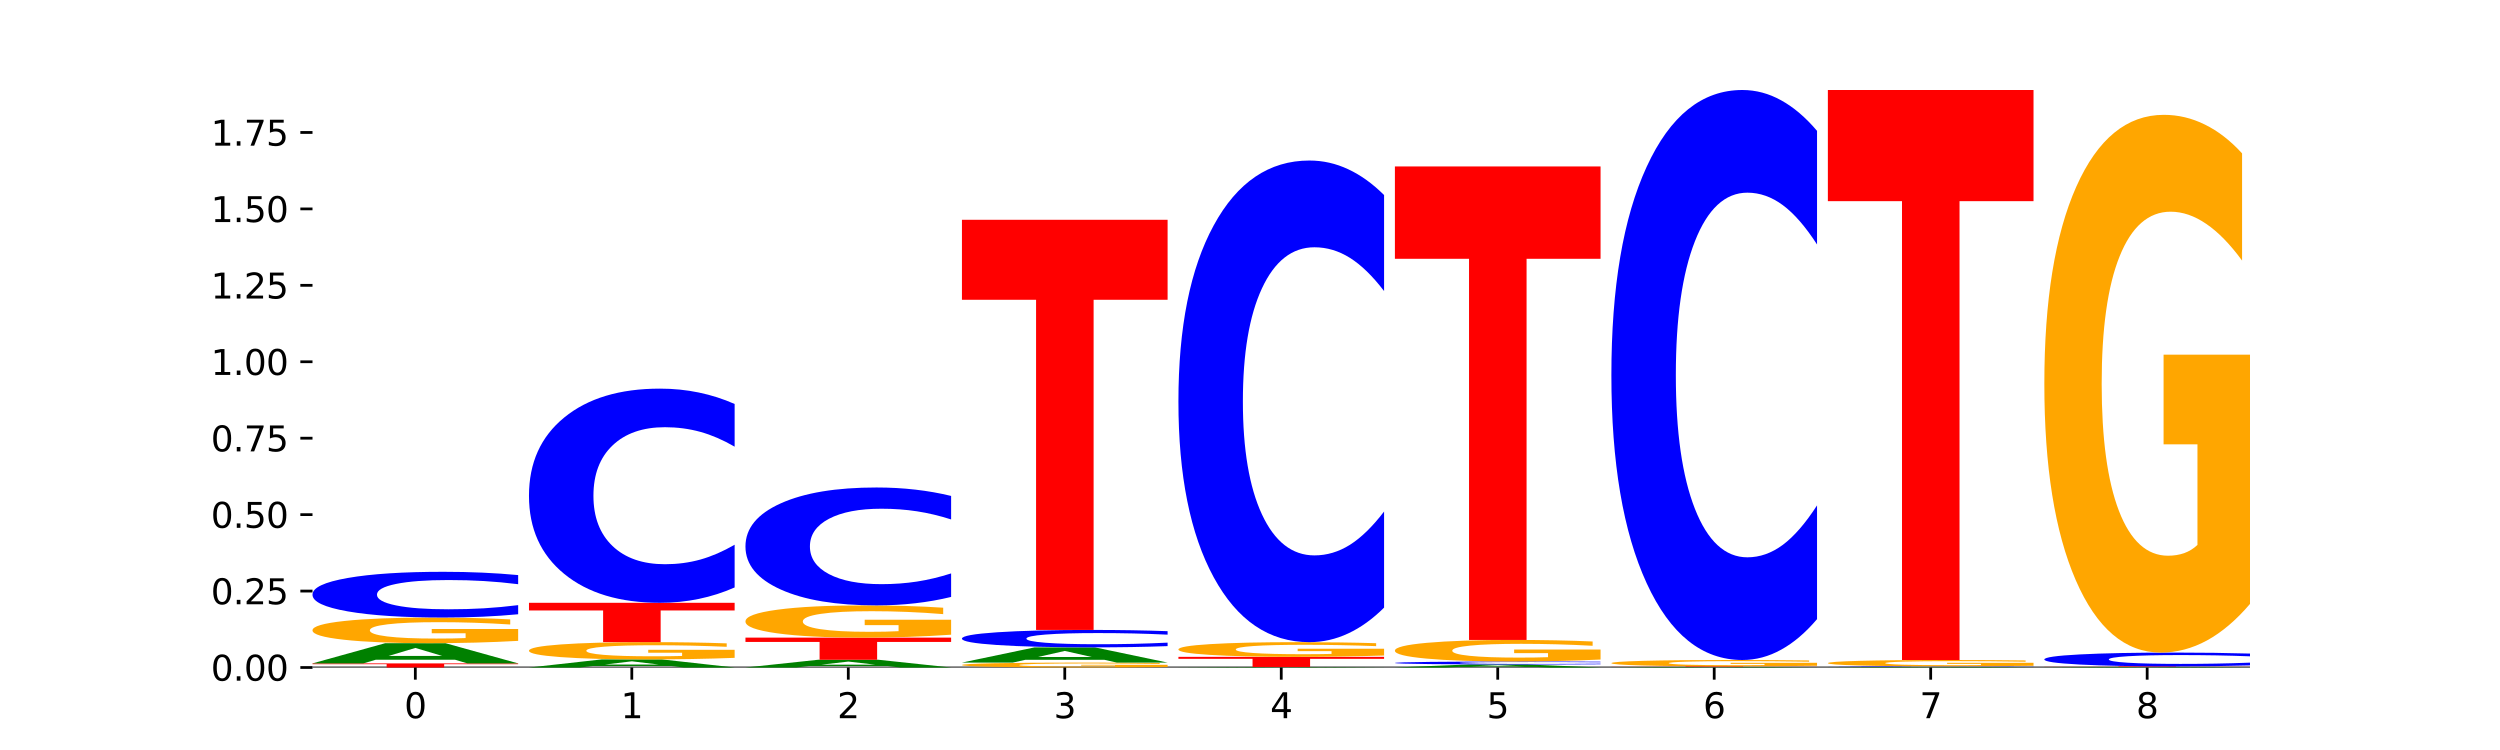 <?xml version="1.0" encoding="utf-8" standalone="no"?>
<!DOCTYPE svg PUBLIC "-//W3C//DTD SVG 1.1//EN"
  "http://www.w3.org/Graphics/SVG/1.1/DTD/svg11.dtd">
<svg xmlns:xlink="http://www.w3.org/1999/xlink" width="720pt" height="216pt" viewBox="0 0 720 216" xmlns="http://www.w3.org/2000/svg" version="1.1">
 <defs>
  <style type="text/css">*{stroke-linejoin: round; stroke-linecap: butt}</style>
 </defs>
 <g id="figure_1">
  <g id="patch_1">
   <path d="M 0 216 
L 720 216 
L 720 0 
L 0 0 
z
" style="fill: #ffffff"/>
  </g>
  <g id="axes_1">
   <g id="patch_2">
    <path d="M 90 192.24 
L 648 192.24 
L 648 25.92 
L 90 25.92 
z
" style="fill: #ffffff"/>
   </g>
   <g id="line2d_1">
    <path d="M 90 192.24 
L 648 192.24 
" clip-path="url(#p4636b34dae)" style="fill: none; stroke: #000000; stroke-width: 0.5; stroke-linecap: square"/>
   </g>
   <g id="patch_3">
    <path d="M 90 191.055 
L 149.229 191.055 
L 149.229 191.286 
L 127.92 191.286 
L 127.92 192.24 
L 111.35 192.24 
L 111.35 191.286 
L 90 191.286 
L 90 191.055 
z
" clip-path="url(#p4636b34dae)" style="fill: #ff0000"/>
   </g>
   <g id="patch_4">
    <path d="M 131.028 189.996 
L 108.249 189.996 
L 104.653 191.055 
L 90 191.055 
L 110.926 185.24 
L 128.303 185.24 
L 149.229 191.055 
L 134.588 191.055 
L 131.028 189.996 
z
M 111.882 188.916 
L 127.359 188.916 
L 119.633 186.603 
L 111.882 188.916 
z
" clip-path="url(#p4636b34dae)" style="fill: #008000"/>
   </g>
   <g id="patch_5">
    <path d="M 149.229 184.571 
Q 143.256 184.905 136.831 185.073 
Q 130.406 185.24 123.557 185.24 
Q 108.079 185.24 99.04 184.245 
Q 90 183.25 90 181.549 
Q 90 179.828 99.199 178.841 
Q 108.411 177.853 124.433 177.853 
Q 130.605 177.853 136.26 177.988 
Q 141.928 178.12 146.946 178.383 
L 146.946 179.855 
Q 141.769 179.518 136.645 179.352 
Q 131.521 179.184 126.371 179.184 
Q 116.84 179.184 111.677 179.797 
Q 106.513 180.409 106.513 181.549 
Q 106.513 182.678 111.491 183.294 
Q 116.469 183.909 125.628 183.909 
Q 128.123 183.909 130.26 183.874 
Q 132.397 183.837 134.097 183.761 
L 134.097 182.379 
L 124.34 182.379 
L 124.34 181.148 
L 149.229 181.148 
L 149.229 184.571 
z
" clip-path="url(#p4636b34dae)" style="fill: #ffa600"/>
   </g>
   <g id="patch_6">
    <path d="M 149.229 176.909 
Q 144.275 177.377 138.917 177.614 
Q 133.56 177.853 127.725 177.853 
Q 110.325 177.853 100.163 176.079 
Q 90 174.305 90 171.271 
Q 90 168.225 100.163 166.454 
Q 110.325 164.679 127.725 164.679 
Q 133.56 164.679 138.917 164.919 
Q 144.275 165.156 149.229 165.624 
L 149.229 168.25 
Q 144.23 167.629 139.38 167.341 
Q 134.53 167.052 129.173 167.052 
Q 119.562 167.052 114.056 168.176 
Q 108.564 169.298 108.564 171.271 
Q 108.564 173.235 114.056 174.359 
Q 119.562 175.48 129.173 175.48 
Q 134.53 175.48 139.38 175.192 
Q 144.23 174.901 149.229 174.28 
L 149.229 176.909 
z
" clip-path="url(#p4636b34dae)" style="fill: #0000ff"/>
   </g>
   <g id="patch_7">
    <path d="M 193.374 191.816 
L 170.596 191.816 
L 166.999 192.24 
L 152.346 192.24 
L 173.272 189.911 
L 190.65 189.911 
L 211.575 192.24 
L 196.935 192.24 
L 193.374 191.816 
z
M 174.229 191.383 
L 189.705 191.383 
L 181.979 190.457 
L 174.229 191.383 
z
" clip-path="url(#p4636b34dae)" style="fill: #008000"/>
   </g>
   <g id="patch_8">
    <path d="M 211.575 189.46 
Q 205.602 189.686 199.177 189.799 
Q 192.753 189.911 185.903 189.911 
Q 170.426 189.911 161.386 189.24 
Q 152.346 188.57 152.346 187.423 
Q 152.346 186.262 161.545 185.597 
Q 170.758 184.931 186.779 184.931 
Q 192.952 184.931 198.607 185.022 
Q 204.275 185.111 209.292 185.288 
L 209.292 186.281 
Q 204.115 186.054 198.992 185.941 
Q 193.868 185.828 188.717 185.828 
Q 179.187 185.828 174.023 186.242 
Q 168.859 186.654 168.859 187.423 
Q 168.859 188.184 173.837 188.599 
Q 178.815 189.014 187.974 189.014 
Q 190.47 189.014 192.607 188.99 
Q 194.744 188.966 196.443 188.914 
L 196.443 187.982 
L 186.686 187.982 
L 186.686 187.152 
L 211.575 187.152 
L 211.575 189.46 
z
" clip-path="url(#p4636b34dae)" style="fill: #ffa600"/>
   </g>
   <g id="patch_9">
    <path d="M 152.346 173.607 
L 211.575 173.607 
L 211.575 175.815 
L 190.267 175.815 
L 190.267 184.931 
L 173.696 184.931 
L 173.696 175.815 
L 152.346 175.815 
L 152.346 173.607 
z
" clip-path="url(#p4636b34dae)" style="fill: #ff0000"/>
   </g>
   <g id="patch_10">
    <path d="M 211.575 169.186 
Q 206.621 171.377 201.264 172.486 
Q 195.906 173.607 190.071 173.607 
Q 172.671 173.607 162.509 165.299 
Q 152.346 156.992 152.346 142.785 
Q 152.346 128.527 162.509 120.232 
Q 172.671 111.925 190.071 111.925 
Q 195.906 111.925 201.264 113.046 
Q 206.621 114.155 211.575 116.346 
L 211.575 128.642 
Q 206.576 125.737 201.726 124.386 
Q 196.876 123.036 191.519 123.036 
Q 181.909 123.036 176.402 128.298 
Q 170.91 133.547 170.91 142.785 
Q 170.91 151.984 176.402 157.247 
Q 181.909 162.496 191.519 162.496 
Q 196.876 162.496 201.726 161.146 
Q 206.576 159.782 211.575 156.877 
L 211.575 169.186 
z
" clip-path="url(#p4636b34dae)" style="fill: #0000ff"/>
   </g>
   <g id="patch_11">
    <path d="M 255.721 191.834 
L 232.942 191.834 
L 229.346 192.24 
L 214.693 192.24 
L 235.618 190.011 
L 252.996 190.011 
L 273.922 192.24 
L 259.281 192.24 
L 255.721 191.834 
z
M 236.575 191.42 
L 252.051 191.42 
L 244.325 190.533 
L 236.575 191.42 
z
" clip-path="url(#p4636b34dae)" style="fill: #008000"/>
   </g>
   <g id="patch_12">
    <path d="M 214.693 183.634 
L 273.922 183.634 
L 273.922 184.877 
L 252.613 184.877 
L 252.613 190.011 
L 236.043 190.011 
L 236.043 184.877 
L 214.693 184.877 
L 214.693 183.634 
z
" clip-path="url(#p4636b34dae)" style="fill: #ff0000"/>
   </g>
   <g id="patch_13">
    <path d="M 273.922 182.794 
Q 267.948 183.214 261.524 183.425 
Q 255.099 183.634 248.25 183.634 
Q 232.772 183.634 223.732 182.384 
Q 214.693 181.134 214.693 178.996 
Q 214.693 176.834 223.892 175.594 
Q 233.104 174.353 249.126 174.353 
Q 255.298 174.353 260.953 174.522 
Q 266.621 174.689 271.639 175.019 
L 271.639 176.869 
Q 266.462 176.445 261.338 176.236 
Q 256.214 176.025 251.064 176.025 
Q 241.533 176.025 236.369 176.796 
Q 231.206 177.564 231.206 178.996 
Q 231.206 180.415 236.184 181.189 
Q 241.161 181.962 250.32 181.962 
Q 252.816 181.962 254.953 181.918 
Q 257.09 181.872 258.789 181.776 
L 258.789 180.039 
L 249.033 180.039 
L 249.033 178.492 
L 273.922 178.492 
L 273.922 182.794 
z
" clip-path="url(#p4636b34dae)" style="fill: #ffa600"/>
   </g>
   <g id="patch_14">
    <path d="M 273.922 171.919 
Q 268.967 173.126 263.61 173.736 
Q 258.253 174.353 252.418 174.353 
Q 235.018 174.353 224.855 169.78 
Q 214.693 165.206 214.693 157.385 
Q 214.693 149.535 224.855 144.968 
Q 235.018 140.395 252.418 140.395 
Q 258.253 140.395 263.61 141.012 
Q 268.967 141.622 273.922 142.829 
L 273.922 149.598 
Q 268.923 147.999 264.073 147.255 
Q 259.223 146.512 253.865 146.512 
Q 244.255 146.512 238.748 149.409 
Q 233.257 152.299 233.257 157.385 
Q 233.257 162.449 238.748 165.346 
Q 244.255 168.237 253.865 168.237 
Q 259.223 168.237 264.073 167.493 
Q 268.923 166.742 273.922 165.143 
L 273.922 171.919 
z
" clip-path="url(#p4636b34dae)" style="fill: #0000ff"/>
   </g>
   <g id="patch_15">
    <path d="M 336.268 192.112 
Q 330.295 192.176 323.87 192.208 
Q 317.445 192.24 310.596 192.24 
Q 295.118 192.24 286.079 192.049 
Q 277.039 191.858 277.039 191.532 
Q 277.039 191.202 286.238 191.012 
Q 295.45 190.823 311.472 190.823 
Q 317.645 190.823 323.299 190.849 
Q 328.967 190.874 333.985 190.925 
L 333.985 191.207 
Q 328.808 191.142 323.684 191.11 
Q 318.561 191.078 313.41 191.078 
Q 303.879 191.078 298.716 191.196 
Q 293.552 191.313 293.552 191.532 
Q 293.552 191.749 298.53 191.867 
Q 303.508 191.985 312.667 191.985 
Q 315.162 191.985 317.299 191.978 
Q 319.437 191.971 321.136 191.956 
L 321.136 191.691 
L 311.379 191.691 
L 311.379 191.455 
L 336.268 191.455 
L 336.268 192.112 
z
" clip-path="url(#p4636b34dae)" style="fill: #ffa600"/>
   </g>
   <g id="patch_16">
    <path d="M 318.067 190.025 
L 295.289 190.025 
L 291.692 190.823 
L 277.039 190.823 
L 297.965 186.443 
L 315.342 186.443 
L 336.268 190.823 
L 321.627 190.823 
L 318.067 190.025 
z
M 298.922 189.212 
L 314.398 189.212 
L 306.672 187.47 
L 298.922 189.212 
z
" clip-path="url(#p4636b34dae)" style="fill: #008000"/>
   </g>
   <g id="patch_17">
    <path d="M 336.268 186.083 
Q 331.314 186.262 325.956 186.352 
Q 320.599 186.443 314.764 186.443 
Q 297.364 186.443 287.202 185.767 
Q 277.039 185.09 277.039 183.933 
Q 277.039 182.772 287.202 182.096 
Q 297.364 181.42 314.764 181.42 
Q 320.599 181.42 325.956 181.511 
Q 331.314 181.601 336.268 181.78 
L 336.268 182.781 
Q 331.269 182.545 326.419 182.435 
Q 321.569 182.325 316.212 182.325 
Q 306.601 182.325 301.095 182.753 
Q 295.603 183.181 295.603 183.933 
Q 295.603 184.682 301.095 185.111 
Q 306.601 185.539 316.212 185.539 
Q 321.569 185.539 326.419 185.429 
Q 331.269 185.318 336.268 185.081 
L 336.268 186.083 
z
" clip-path="url(#p4636b34dae)" style="fill: #0000ff"/>
   </g>
   <g id="patch_18">
    <path d="M 277.039 63.299 
L 336.268 63.299 
L 336.268 86.336 
L 314.959 86.336 
L 314.959 181.42 
L 298.389 181.42 
L 298.389 86.336 
L 277.039 86.336 
L 277.039 63.299 
z
" clip-path="url(#p4636b34dae)" style="fill: #ff0000"/>
   </g>
   <g id="patch_19">
    <path d="M 380.413 192.213 
L 357.635 192.213 
L 354.038 192.24 
L 339.385 192.24 
L 360.311 192.094 
L 377.689 192.094 
L 398.615 192.24 
L 383.974 192.24 
L 380.413 192.213 
z
M 361.268 192.186 
L 376.744 192.186 
L 369.018 192.128 
L 361.268 192.186 
z
" clip-path="url(#p4636b34dae)" style="fill: #008000"/>
   </g>
   <g id="patch_20">
    <path d="M 339.385 189.174 
L 398.615 189.174 
L 398.615 189.743 
L 377.306 189.743 
L 377.306 192.094 
L 360.735 192.094 
L 360.735 189.743 
L 339.385 189.743 
L 339.385 189.174 
z
" clip-path="url(#p4636b34dae)" style="fill: #ff0000"/>
   </g>
   <g id="patch_21">
    <path d="M 398.615 188.791 
Q 392.641 188.982 386.217 189.078 
Q 379.792 189.174 372.942 189.174 
Q 357.465 189.174 348.425 188.604 
Q 339.385 188.033 339.385 187.058 
Q 339.385 186.071 348.584 185.506 
Q 357.797 184.94 373.818 184.94 
Q 379.991 184.94 385.646 185.017 
Q 391.314 185.093 396.331 185.243 
L 396.331 186.087 
Q 391.154 185.894 386.031 185.799 
Q 380.907 185.702 375.757 185.702 
Q 366.226 185.702 361.062 186.054 
Q 355.898 186.405 355.898 187.058 
Q 355.898 187.705 360.876 188.059 
Q 365.854 188.411 375.013 188.411 
Q 377.509 188.411 379.646 188.391 
Q 381.783 188.37 383.482 188.326 
L 383.482 187.534 
L 373.726 187.534 
L 373.726 186.828 
L 398.615 186.828 
L 398.615 188.791 
z
" clip-path="url(#p4636b34dae)" style="fill: #ffa600"/>
   </g>
   <g id="patch_22">
    <path d="M 398.615 174.997 
Q 393.66 179.925 388.303 182.418 
Q 382.945 184.94 377.111 184.94 
Q 359.71 184.94 349.548 166.258 
Q 339.385 147.577 339.385 115.629 
Q 339.385 83.567 349.548 64.914 
Q 359.71 46.232 377.111 46.232 
Q 382.945 46.232 388.303 48.754 
Q 393.66 51.246 398.615 56.175 
L 398.615 83.825 
Q 393.615 77.292 388.765 74.255 
Q 383.915 71.217 378.558 71.217 
Q 368.948 71.217 363.441 83.051 
Q 357.95 94.856 357.95 115.629 
Q 357.95 136.316 363.441 148.15 
Q 368.948 159.955 378.558 159.955 
Q 383.915 159.955 388.765 156.917 
Q 393.615 153.852 398.615 147.319 
L 398.615 174.997 
z
" clip-path="url(#p4636b34dae)" style="fill: #0000ff"/>
   </g>
   <g id="patch_23">
    <path d="M 442.76 192.082 
L 419.981 192.082 
L 416.385 192.24 
L 401.732 192.24 
L 422.658 191.374 
L 440.035 191.374 
L 460.961 192.24 
L 446.32 192.24 
L 442.76 192.082 
z
M 423.614 191.922 
L 439.091 191.922 
L 431.365 191.577 
L 423.614 191.922 
z
" clip-path="url(#p4636b34dae)" style="fill: #008000"/>
   </g>
   <g id="patch_24">
    <path d="M 460.961 191.312 
Q 456.006 191.343 450.649 191.358 
Q 445.292 191.374 439.457 191.374 
Q 422.057 191.374 411.894 191.258 
Q 401.732 191.141 401.732 190.942 
Q 401.732 190.741 411.894 190.625 
Q 422.057 190.508 439.457 190.508 
Q 445.292 190.508 450.649 190.524 
Q 456.006 190.54 460.961 190.57 
L 460.961 190.743 
Q 455.962 190.702 451.112 190.683 
Q 446.262 190.664 440.904 190.664 
Q 431.294 190.664 425.788 190.738 
Q 420.296 190.812 420.296 190.942 
Q 420.296 191.071 425.788 191.145 
Q 431.294 191.218 440.904 191.218 
Q 446.262 191.218 451.112 191.199 
Q 455.962 191.18 460.961 191.139 
L 460.961 191.312 
z
" clip-path="url(#p4636b34dae)" style="fill: #0000ff"/>
   </g>
   <g id="patch_25">
    <path d="M 460.961 189.947 
Q 454.988 190.228 448.563 190.369 
Q 442.138 190.508 435.289 190.508 
Q 419.811 190.508 410.772 189.673 
Q 401.732 188.837 401.732 187.408 
Q 401.732 185.962 410.931 185.133 
Q 420.143 184.303 436.165 184.303 
Q 442.337 184.303 447.992 184.416 
Q 453.66 184.528 458.678 184.748 
L 458.678 185.985 
Q 453.501 185.702 448.377 185.562 
Q 443.253 185.421 438.103 185.421 
Q 428.572 185.421 423.408 185.936 
Q 418.245 186.45 418.245 187.408 
Q 418.245 188.356 423.223 188.874 
Q 428.2 189.391 437.36 189.391 
Q 439.855 189.391 441.992 189.361 
Q 444.129 189.33 445.828 189.266 
L 445.828 188.105 
L 436.072 188.105 
L 436.072 187.071 
L 460.961 187.071 
L 460.961 189.947 
z
" clip-path="url(#p4636b34dae)" style="fill: #ffa600"/>
   </g>
   <g id="patch_26">
    <path d="M 401.732 47.937 
L 460.961 47.937 
L 460.961 74.532 
L 439.652 74.532 
L 439.652 184.303 
L 423.082 184.303 
L 423.082 74.532 
L 401.732 74.532 
L 401.732 47.937 
z
" clip-path="url(#p4636b34dae)" style="fill: #ff0000"/>
   </g>
   <g id="patch_27">
    <path d="M 505.106 192.21 
L 482.328 192.21 
L 478.731 192.24 
L 464.078 192.24 
L 485.004 192.074 
L 502.382 192.074 
L 523.307 192.24 
L 508.667 192.24 
L 505.106 192.21 
z
M 485.961 192.179 
L 501.437 192.179 
L 493.711 192.113 
L 485.961 192.179 
z
" clip-path="url(#p4636b34dae)" style="fill: #008000"/>
   </g>
   <g id="patch_28">
    <path d="M 464.078 191.907 
L 523.307 191.907 
L 523.307 191.94 
L 501.999 191.94 
L 501.999 192.074 
L 485.428 192.074 
L 485.428 191.94 
L 464.078 191.94 
L 464.078 191.907 
z
" clip-path="url(#p4636b34dae)" style="fill: #ff0000"/>
   </g>
   <g id="patch_29">
    <path d="M 523.307 191.742 
Q 517.334 191.825 510.909 191.866 
Q 504.485 191.907 497.635 191.907 
Q 482.158 191.907 473.118 191.661 
Q 464.078 191.415 464.078 190.993 
Q 464.078 190.567 473.277 190.322 
Q 482.489 190.078 498.511 190.078 
Q 504.684 190.078 510.338 190.111 
Q 516.007 190.144 521.024 190.209 
L 521.024 190.574 
Q 515.847 190.49 510.723 190.449 
Q 505.6 190.407 500.449 190.407 
Q 490.918 190.407 485.755 190.559 
Q 480.591 190.711 480.591 190.993 
Q 480.591 191.273 485.569 191.426 
Q 490.547 191.578 499.706 191.578 
Q 502.201 191.578 504.339 191.569 
Q 506.476 191.56 508.175 191.541 
L 508.175 191.199 
L 498.418 191.199 
L 498.418 190.894 
L 523.307 190.894 
L 523.307 191.742 
z
" clip-path="url(#p4636b34dae)" style="fill: #ffa600"/>
   </g>
   <g id="patch_30">
    <path d="M 523.307 178.311 
Q 518.353 184.144 512.996 187.094 
Q 507.638 190.078 501.803 190.078 
Q 484.403 190.078 474.241 167.969 
Q 464.078 145.859 464.078 108.05 
Q 464.078 70.105 474.241 48.029 
Q 484.403 25.92 501.803 25.92 
Q 507.638 25.92 512.996 28.904 
Q 518.353 31.854 523.307 37.687 
L 523.307 70.41 
Q 518.308 62.678 513.458 59.084 
Q 508.608 55.489 503.251 55.489 
Q 493.641 55.489 488.134 69.494 
Q 482.642 83.465 482.642 108.05 
Q 482.642 132.533 488.134 146.538 
Q 493.641 160.508 503.251 160.508 
Q 508.608 160.508 513.458 156.914 
Q 518.308 153.286 523.307 145.554 
L 523.307 178.311 
z
" clip-path="url(#p4636b34dae)" style="fill: #0000ff"/>
   </g>
   <g id="patch_31">
    <path d="M 567.453 192.21 
L 544.674 192.21 
L 541.077 192.24 
L 526.425 192.24 
L 547.35 192.074 
L 564.728 192.074 
L 585.654 192.24 
L 571.013 192.24 
L 567.453 192.21 
z
M 548.307 192.179 
L 563.783 192.179 
L 556.057 192.113 
L 548.307 192.179 
z
" clip-path="url(#p4636b34dae)" style="fill: #008000"/>
   </g>
   <g id="patch_32">
    <path d="M 585.654 192.062 
Q 580.699 192.068 575.342 192.071 
Q 569.985 192.074 564.15 192.074 
Q 546.75 192.074 536.587 192.051 
Q 526.425 192.029 526.425 191.991 
Q 526.425 191.952 536.587 191.93 
Q 546.75 191.907 564.15 191.907 
Q 569.985 191.907 575.342 191.91 
Q 580.699 191.913 585.654 191.919 
L 585.654 191.952 
Q 580.654 191.945 575.805 191.941 
Q 570.955 191.937 565.597 191.937 
Q 555.987 191.937 550.48 191.952 
Q 544.989 191.966 544.989 191.991 
Q 544.989 192.015 550.48 192.03 
Q 555.987 192.044 565.597 192.044 
Q 570.955 192.044 575.805 192.04 
Q 580.654 192.036 585.654 192.029 
L 585.654 192.062 
z
" clip-path="url(#p4636b34dae)" style="fill: #0000ff"/>
   </g>
   <g id="patch_33">
    <path d="M 585.654 191.742 
Q 579.68 191.825 573.256 191.866 
Q 566.831 191.907 559.982 191.907 
Q 544.504 191.907 535.464 191.661 
Q 526.425 191.415 526.425 190.993 
Q 526.425 190.567 535.624 190.322 
Q 544.836 190.078 560.858 190.078 
Q 567.03 190.078 572.685 190.111 
Q 578.353 190.144 583.37 190.209 
L 583.37 190.574 
Q 578.194 190.49 573.07 190.449 
Q 567.946 190.407 562.796 190.407 
Q 553.265 190.407 548.101 190.559 
Q 542.938 190.711 542.938 190.993 
Q 542.938 191.273 547.915 191.426 
Q 552.893 191.578 562.052 191.578 
Q 564.548 191.578 566.685 191.569 
Q 568.822 191.56 570.521 191.541 
L 570.521 191.199 
L 560.765 191.199 
L 560.765 190.894 
L 585.654 190.894 
L 585.654 191.742 
z
" clip-path="url(#p4636b34dae)" style="fill: #ffa600"/>
   </g>
   <g id="patch_34">
    <path d="M 526.425 25.92 
L 585.654 25.92 
L 585.654 57.935 
L 564.345 57.935 
L 564.345 190.078 
L 547.775 190.078 
L 547.775 57.935 
L 526.425 57.935 
L 526.425 25.92 
z
" clip-path="url(#p4636b34dae)" style="fill: #ff0000"/>
   </g>
   <g id="patch_35">
    <path d="M 629.799 192.211 
L 607.02 192.211 
L 603.424 192.24 
L 588.771 192.24 
L 609.697 192.081 
L 627.074 192.081 
L 648 192.24 
L 633.359 192.24 
L 629.799 192.211 
z
M 610.653 192.181 
L 626.13 192.181 
L 618.404 192.118 
L 610.653 192.181 
z
" clip-path="url(#p4636b34dae)" style="fill: #008000"/>
   </g>
   <g id="patch_36">
    <path d="M 588.771 191.922 
L 648 191.922 
L 648 191.953 
L 626.691 191.953 
L 626.691 192.081 
L 610.121 192.081 
L 610.121 191.953 
L 588.771 191.953 
L 588.771 191.922 
z
" clip-path="url(#p4636b34dae)" style="fill: #ff0000"/>
   </g>
   <g id="patch_37">
    <path d="M 648 191.636 
Q 643.046 191.778 637.688 191.849 
Q 632.331 191.922 626.496 191.922 
Q 609.096 191.922 598.933 191.386 
Q 588.771 190.85 588.771 189.933 
Q 588.771 189.014 598.933 188.478 
Q 609.096 187.942 626.496 187.942 
Q 632.331 187.942 637.688 188.015 
Q 643.046 188.086 648 188.228 
L 648 189.021 
Q 643.001 188.834 638.151 188.746 
Q 633.301 188.659 627.944 188.659 
Q 618.333 188.659 612.827 188.999 
Q 607.335 189.337 607.335 189.933 
Q 607.335 190.527 612.827 190.866 
Q 618.333 191.205 627.944 191.205 
Q 633.301 191.205 638.151 191.118 
Q 643.001 191.03 648 190.842 
L 648 191.636 
z
" clip-path="url(#p4636b34dae)" style="fill: #0000ff"/>
   </g>
   <g id="patch_38">
    <path d="M 648 173.93 
Q 642.027 180.936 635.602 184.455 
Q 629.177 187.942 622.328 187.942 
Q 606.85 187.942 597.811 167.084 
Q 588.771 146.226 588.771 110.556 
Q 588.771 74.469 597.97 53.771 
Q 607.182 33.073 623.204 33.073 
Q 629.376 33.073 635.031 35.888 
Q 640.699 38.671 645.717 44.174 
L 645.717 75.045 
Q 640.54 67.975 635.416 64.488 
Q 630.292 60.969 625.142 60.969 
Q 615.611 60.969 610.448 73.83 
Q 605.284 86.658 605.284 110.556 
Q 605.284 134.229 610.262 147.154 
Q 615.24 160.046 624.399 160.046 
Q 626.894 160.046 629.031 159.31 
Q 631.168 158.542 632.868 156.943 
L 632.868 127.959 
L 623.111 127.959 
L 623.111 102.142 
L 648 102.142 
L 648 173.93 
z
" clip-path="url(#p4636b34dae)" style="fill: #ffa600"/>
   </g>
   <g id="matplotlib.axis_1">
    <g id="xtick_1">
     <g id="line2d_2">
      <defs>
       <path id="mb6e2e942f3" d="M 0 0 
L 0 3.5 
" style="stroke: #000000; stroke-width: 0.8"/>
      </defs>
      <g>
       <use xlink:href="#mb6e2e942f3" x="119.615" y="192.24" style="stroke: #000000; stroke-width: 0.8"/>
      </g>
     </g>
     <g id="text_1">
      <!-- 0 -->
      <g transform="translate(116.433 206.838) scale(0.1 -0.1)">
       <defs>
        <path id="DejaVuSans-30" d="M 2034 4250 
Q 1547 4250 1301 3770 
Q 1056 3291 1056 2328 
Q 1056 1369 1301 889 
Q 1547 409 2034 409 
Q 2525 409 2770 889 
Q 3016 1369 3016 2328 
Q 3016 3291 2770 3770 
Q 2525 4250 2034 4250 
z
M 2034 4750 
Q 2819 4750 3233 4129 
Q 3647 3509 3647 2328 
Q 3647 1150 3233 529 
Q 2819 -91 2034 -91 
Q 1250 -91 836 529 
Q 422 1150 422 2328 
Q 422 3509 836 4129 
Q 1250 4750 2034 4750 
z
" transform="scale(0.016)"/>
       </defs>
       <use xlink:href="#DejaVuSans-30"/>
      </g>
     </g>
    </g>
    <g id="xtick_2">
     <g id="line2d_3">
      <g>
       <use xlink:href="#mb6e2e942f3" x="181.961" y="192.24" style="stroke: #000000; stroke-width: 0.8"/>
      </g>
     </g>
     <g id="text_2">
      <!-- 1 -->
      <g transform="translate(178.78 206.838) scale(0.1 -0.1)">
       <defs>
        <path id="DejaVuSans-31" d="M 794 531 
L 1825 531 
L 1825 4091 
L 703 3866 
L 703 4441 
L 1819 4666 
L 2450 4666 
L 2450 531 
L 3481 531 
L 3481 0 
L 794 0 
L 794 531 
z
" transform="scale(0.016)"/>
       </defs>
       <use xlink:href="#DejaVuSans-31"/>
      </g>
     </g>
    </g>
    <g id="xtick_3">
     <g id="line2d_4">
      <g>
       <use xlink:href="#mb6e2e942f3" x="244.307" y="192.24" style="stroke: #000000; stroke-width: 0.8"/>
      </g>
     </g>
     <g id="text_3">
      <!-- 2 -->
      <g transform="translate(241.126 206.838) scale(0.1 -0.1)">
       <defs>
        <path id="DejaVuSans-32" d="M 1228 531 
L 3431 531 
L 3431 0 
L 469 0 
L 469 531 
Q 828 903 1448 1529 
Q 2069 2156 2228 2338 
Q 2531 2678 2651 2914 
Q 2772 3150 2772 3378 
Q 2772 3750 2511 3984 
Q 2250 4219 1831 4219 
Q 1534 4219 1204 4116 
Q 875 4013 500 3803 
L 500 4441 
Q 881 4594 1212 4672 
Q 1544 4750 1819 4750 
Q 2544 4750 2975 4387 
Q 3406 4025 3406 3419 
Q 3406 3131 3298 2873 
Q 3191 2616 2906 2266 
Q 2828 2175 2409 1742 
Q 1991 1309 1228 531 
z
" transform="scale(0.016)"/>
       </defs>
       <use xlink:href="#DejaVuSans-32"/>
      </g>
     </g>
    </g>
    <g id="xtick_4">
     <g id="line2d_5">
      <g>
       <use xlink:href="#mb6e2e942f3" x="306.654" y="192.24" style="stroke: #000000; stroke-width: 0.8"/>
      </g>
     </g>
     <g id="text_4">
      <!-- 3 -->
      <g transform="translate(303.472 206.838) scale(0.1 -0.1)">
       <defs>
        <path id="DejaVuSans-33" d="M 2597 2516 
Q 3050 2419 3304 2112 
Q 3559 1806 3559 1356 
Q 3559 666 3084 287 
Q 2609 -91 1734 -91 
Q 1441 -91 1130 -33 
Q 819 25 488 141 
L 488 750 
Q 750 597 1062 519 
Q 1375 441 1716 441 
Q 2309 441 2620 675 
Q 2931 909 2931 1356 
Q 2931 1769 2642 2001 
Q 2353 2234 1838 2234 
L 1294 2234 
L 1294 2753 
L 1863 2753 
Q 2328 2753 2575 2939 
Q 2822 3125 2822 3475 
Q 2822 3834 2567 4026 
Q 2313 4219 1838 4219 
Q 1578 4219 1281 4162 
Q 984 4106 628 3988 
L 628 4550 
Q 988 4650 1302 4700 
Q 1616 4750 1894 4750 
Q 2613 4750 3031 4423 
Q 3450 4097 3450 3541 
Q 3450 3153 3228 2886 
Q 3006 2619 2597 2516 
z
" transform="scale(0.016)"/>
       </defs>
       <use xlink:href="#DejaVuSans-33"/>
      </g>
     </g>
    </g>
    <g id="xtick_5">
     <g id="line2d_6">
      <g>
       <use xlink:href="#mb6e2e942f3" x="369" y="192.24" style="stroke: #000000; stroke-width: 0.8"/>
      </g>
     </g>
     <g id="text_5">
      <!-- 4 -->
      <g transform="translate(365.819 206.838) scale(0.1 -0.1)">
       <defs>
        <path id="DejaVuSans-34" d="M 2419 4116 
L 825 1625 
L 2419 1625 
L 2419 4116 
z
M 2253 4666 
L 3047 4666 
L 3047 1625 
L 3713 1625 
L 3713 1100 
L 3047 1100 
L 3047 0 
L 2419 0 
L 2419 1100 
L 313 1100 
L 313 1709 
L 2253 4666 
z
" transform="scale(0.016)"/>
       </defs>
       <use xlink:href="#DejaVuSans-34"/>
      </g>
     </g>
    </g>
    <g id="xtick_6">
     <g id="line2d_7">
      <g>
       <use xlink:href="#mb6e2e942f3" x="431.346" y="192.24" style="stroke: #000000; stroke-width: 0.8"/>
      </g>
     </g>
     <g id="text_6">
      <!-- 5 -->
      <g transform="translate(428.165 206.838) scale(0.1 -0.1)">
       <defs>
        <path id="DejaVuSans-35" d="M 691 4666 
L 3169 4666 
L 3169 4134 
L 1269 4134 
L 1269 2991 
Q 1406 3038 1543 3061 
Q 1681 3084 1819 3084 
Q 2600 3084 3056 2656 
Q 3513 2228 3513 1497 
Q 3513 744 3044 326 
Q 2575 -91 1722 -91 
Q 1428 -91 1123 -41 
Q 819 9 494 109 
L 494 744 
Q 775 591 1075 516 
Q 1375 441 1709 441 
Q 2250 441 2565 725 
Q 2881 1009 2881 1497 
Q 2881 1984 2565 2268 
Q 2250 2553 1709 2553 
Q 1456 2553 1204 2497 
Q 953 2441 691 2322 
L 691 4666 
z
" transform="scale(0.016)"/>
       </defs>
       <use xlink:href="#DejaVuSans-35"/>
      </g>
     </g>
    </g>
    <g id="xtick_7">
     <g id="line2d_8">
      <g>
       <use xlink:href="#mb6e2e942f3" x="493.693" y="192.24" style="stroke: #000000; stroke-width: 0.8"/>
      </g>
     </g>
     <g id="text_7">
      <!-- 6 -->
      <g transform="translate(490.511 206.838) scale(0.1 -0.1)">
       <defs>
        <path id="DejaVuSans-36" d="M 2113 2584 
Q 1688 2584 1439 2293 
Q 1191 2003 1191 1497 
Q 1191 994 1439 701 
Q 1688 409 2113 409 
Q 2538 409 2786 701 
Q 3034 994 3034 1497 
Q 3034 2003 2786 2293 
Q 2538 2584 2113 2584 
z
M 3366 4563 
L 3366 3988 
Q 3128 4100 2886 4159 
Q 2644 4219 2406 4219 
Q 1781 4219 1451 3797 
Q 1122 3375 1075 2522 
Q 1259 2794 1537 2939 
Q 1816 3084 2150 3084 
Q 2853 3084 3261 2657 
Q 3669 2231 3669 1497 
Q 3669 778 3244 343 
Q 2819 -91 2113 -91 
Q 1303 -91 875 529 
Q 447 1150 447 2328 
Q 447 3434 972 4092 
Q 1497 4750 2381 4750 
Q 2619 4750 2861 4703 
Q 3103 4656 3366 4563 
z
" transform="scale(0.016)"/>
       </defs>
       <use xlink:href="#DejaVuSans-36"/>
      </g>
     </g>
    </g>
    <g id="xtick_8">
     <g id="line2d_9">
      <g>
       <use xlink:href="#mb6e2e942f3" x="556.039" y="192.24" style="stroke: #000000; stroke-width: 0.8"/>
      </g>
     </g>
     <g id="text_8">
      <!-- 7 -->
      <g transform="translate(552.858 206.838) scale(0.1 -0.1)">
       <defs>
        <path id="DejaVuSans-37" d="M 525 4666 
L 3525 4666 
L 3525 4397 
L 1831 0 
L 1172 0 
L 2766 4134 
L 525 4134 
L 525 4666 
z
" transform="scale(0.016)"/>
       </defs>
       <use xlink:href="#DejaVuSans-37"/>
      </g>
     </g>
    </g>
    <g id="xtick_9">
     <g id="line2d_10">
      <g>
       <use xlink:href="#mb6e2e942f3" x="618.385" y="192.24" style="stroke: #000000; stroke-width: 0.8"/>
      </g>
     </g>
     <g id="text_9">
      <!-- 8 -->
      <g transform="translate(615.204 206.838) scale(0.1 -0.1)">
       <defs>
        <path id="DejaVuSans-38" d="M 2034 2216 
Q 1584 2216 1326 1975 
Q 1069 1734 1069 1313 
Q 1069 891 1326 650 
Q 1584 409 2034 409 
Q 2484 409 2743 651 
Q 3003 894 3003 1313 
Q 3003 1734 2745 1975 
Q 2488 2216 2034 2216 
z
M 1403 2484 
Q 997 2584 770 2862 
Q 544 3141 544 3541 
Q 544 4100 942 4425 
Q 1341 4750 2034 4750 
Q 2731 4750 3128 4425 
Q 3525 4100 3525 3541 
Q 3525 3141 3298 2862 
Q 3072 2584 2669 2484 
Q 3125 2378 3379 2068 
Q 3634 1759 3634 1313 
Q 3634 634 3220 271 
Q 2806 -91 2034 -91 
Q 1263 -91 848 271 
Q 434 634 434 1313 
Q 434 1759 690 2068 
Q 947 2378 1403 2484 
z
M 1172 3481 
Q 1172 3119 1398 2916 
Q 1625 2713 2034 2713 
Q 2441 2713 2670 2916 
Q 2900 3119 2900 3481 
Q 2900 3844 2670 4047 
Q 2441 4250 2034 4250 
Q 1625 4250 1398 4047 
Q 1172 3844 1172 3481 
z
" transform="scale(0.016)"/>
       </defs>
       <use xlink:href="#DejaVuSans-38"/>
      </g>
     </g>
    </g>
   </g>
   <g id="matplotlib.axis_2">
    <g id="ytick_1">
     <g id="line2d_11">
      <defs>
       <path id="mf767451c6c" d="M 0 0 
L -3.5 0 
" style="stroke: #000000; stroke-width: 0.8"/>
      </defs>
      <g>
       <use xlink:href="#mf767451c6c" x="90" y="192.24" style="stroke: #000000; stroke-width: 0.8"/>
      </g>
     </g>
     <g id="text_10">
      <!-- 0.00 -->
      <g transform="translate(60.734 196.039) scale(0.1 -0.1)">
       <defs>
        <path id="DejaVuSans-2e" d="M 684 794 
L 1344 794 
L 1344 0 
L 684 0 
L 684 794 
z
" transform="scale(0.016)"/>
       </defs>
       <use xlink:href="#DejaVuSans-30"/>
       <use xlink:href="#DejaVuSans-2e" x="63.623"/>
       <use xlink:href="#DejaVuSans-30" x="95.41"/>
       <use xlink:href="#DejaVuSans-30" x="159.033"/>
      </g>
     </g>
    </g>
    <g id="ytick_2">
     <g id="line2d_12">
      <g>
       <use xlink:href="#mf767451c6c" x="90" y="170.228" style="stroke: #000000; stroke-width: 0.8"/>
      </g>
     </g>
     <g id="text_11">
      <!-- 0.25 -->
      <g transform="translate(60.734 174.027) scale(0.1 -0.1)">
       <use xlink:href="#DejaVuSans-30"/>
       <use xlink:href="#DejaVuSans-2e" x="63.623"/>
       <use xlink:href="#DejaVuSans-32" x="95.41"/>
       <use xlink:href="#DejaVuSans-35" x="159.033"/>
      </g>
     </g>
    </g>
    <g id="ytick_3">
     <g id="line2d_13">
      <g>
       <use xlink:href="#mf767451c6c" x="90" y="148.215" style="stroke: #000000; stroke-width: 0.8"/>
      </g>
     </g>
     <g id="text_12">
      <!-- 0.50 -->
      <g transform="translate(60.734 152.014) scale(0.1 -0.1)">
       <use xlink:href="#DejaVuSans-30"/>
       <use xlink:href="#DejaVuSans-2e" x="63.623"/>
       <use xlink:href="#DejaVuSans-35" x="95.41"/>
       <use xlink:href="#DejaVuSans-30" x="159.033"/>
      </g>
     </g>
    </g>
    <g id="ytick_4">
     <g id="line2d_14">
      <g>
       <use xlink:href="#mf767451c6c" x="90" y="126.203" style="stroke: #000000; stroke-width: 0.8"/>
      </g>
     </g>
     <g id="text_13">
      <!-- 0.75 -->
      <g transform="translate(60.734 130.002) scale(0.1 -0.1)">
       <use xlink:href="#DejaVuSans-30"/>
       <use xlink:href="#DejaVuSans-2e" x="63.623"/>
       <use xlink:href="#DejaVuSans-37" x="95.41"/>
       <use xlink:href="#DejaVuSans-35" x="159.033"/>
      </g>
     </g>
    </g>
    <g id="ytick_5">
     <g id="line2d_15">
      <g>
       <use xlink:href="#mf767451c6c" x="90" y="104.19" style="stroke: #000000; stroke-width: 0.8"/>
      </g>
     </g>
     <g id="text_14">
      <!-- 1.00 -->
      <g transform="translate(60.734 107.989) scale(0.1 -0.1)">
       <use xlink:href="#DejaVuSans-31"/>
       <use xlink:href="#DejaVuSans-2e" x="63.623"/>
       <use xlink:href="#DejaVuSans-30" x="95.41"/>
       <use xlink:href="#DejaVuSans-30" x="159.033"/>
      </g>
     </g>
    </g>
    <g id="ytick_6">
     <g id="line2d_16">
      <g>
       <use xlink:href="#mf767451c6c" x="90" y="82.178" style="stroke: #000000; stroke-width: 0.8"/>
      </g>
     </g>
     <g id="text_15">
      <!-- 1.25 -->
      <g transform="translate(60.734 85.977) scale(0.1 -0.1)">
       <use xlink:href="#DejaVuSans-31"/>
       <use xlink:href="#DejaVuSans-2e" x="63.623"/>
       <use xlink:href="#DejaVuSans-32" x="95.41"/>
       <use xlink:href="#DejaVuSans-35" x="159.033"/>
      </g>
     </g>
    </g>
    <g id="ytick_7">
     <g id="line2d_17">
      <g>
       <use xlink:href="#mf767451c6c" x="90" y="60.165" style="stroke: #000000; stroke-width: 0.8"/>
      </g>
     </g>
     <g id="text_16">
      <!-- 1.50 -->
      <g transform="translate(60.734 63.964) scale(0.1 -0.1)">
       <use xlink:href="#DejaVuSans-31"/>
       <use xlink:href="#DejaVuSans-2e" x="63.623"/>
       <use xlink:href="#DejaVuSans-35" x="95.41"/>
       <use xlink:href="#DejaVuSans-30" x="159.033"/>
      </g>
     </g>
    </g>
    <g id="ytick_8">
     <g id="line2d_18">
      <g>
       <use xlink:href="#mf767451c6c" x="90" y="38.153" style="stroke: #000000; stroke-width: 0.8"/>
      </g>
     </g>
     <g id="text_17">
      <!-- 1.75 -->
      <g transform="translate(60.734 41.952) scale(0.1 -0.1)">
       <use xlink:href="#DejaVuSans-31"/>
       <use xlink:href="#DejaVuSans-2e" x="63.623"/>
       <use xlink:href="#DejaVuSans-37" x="95.41"/>
       <use xlink:href="#DejaVuSans-35" x="159.033"/>
      </g>
     </g>
    </g>
   </g>
  </g>
 </g>
 <defs>
  <clipPath id="p4636b34dae">
   <rect x="90" y="25.92" width="558" height="166.32"/>
  </clipPath>
 </defs>
</svg>
